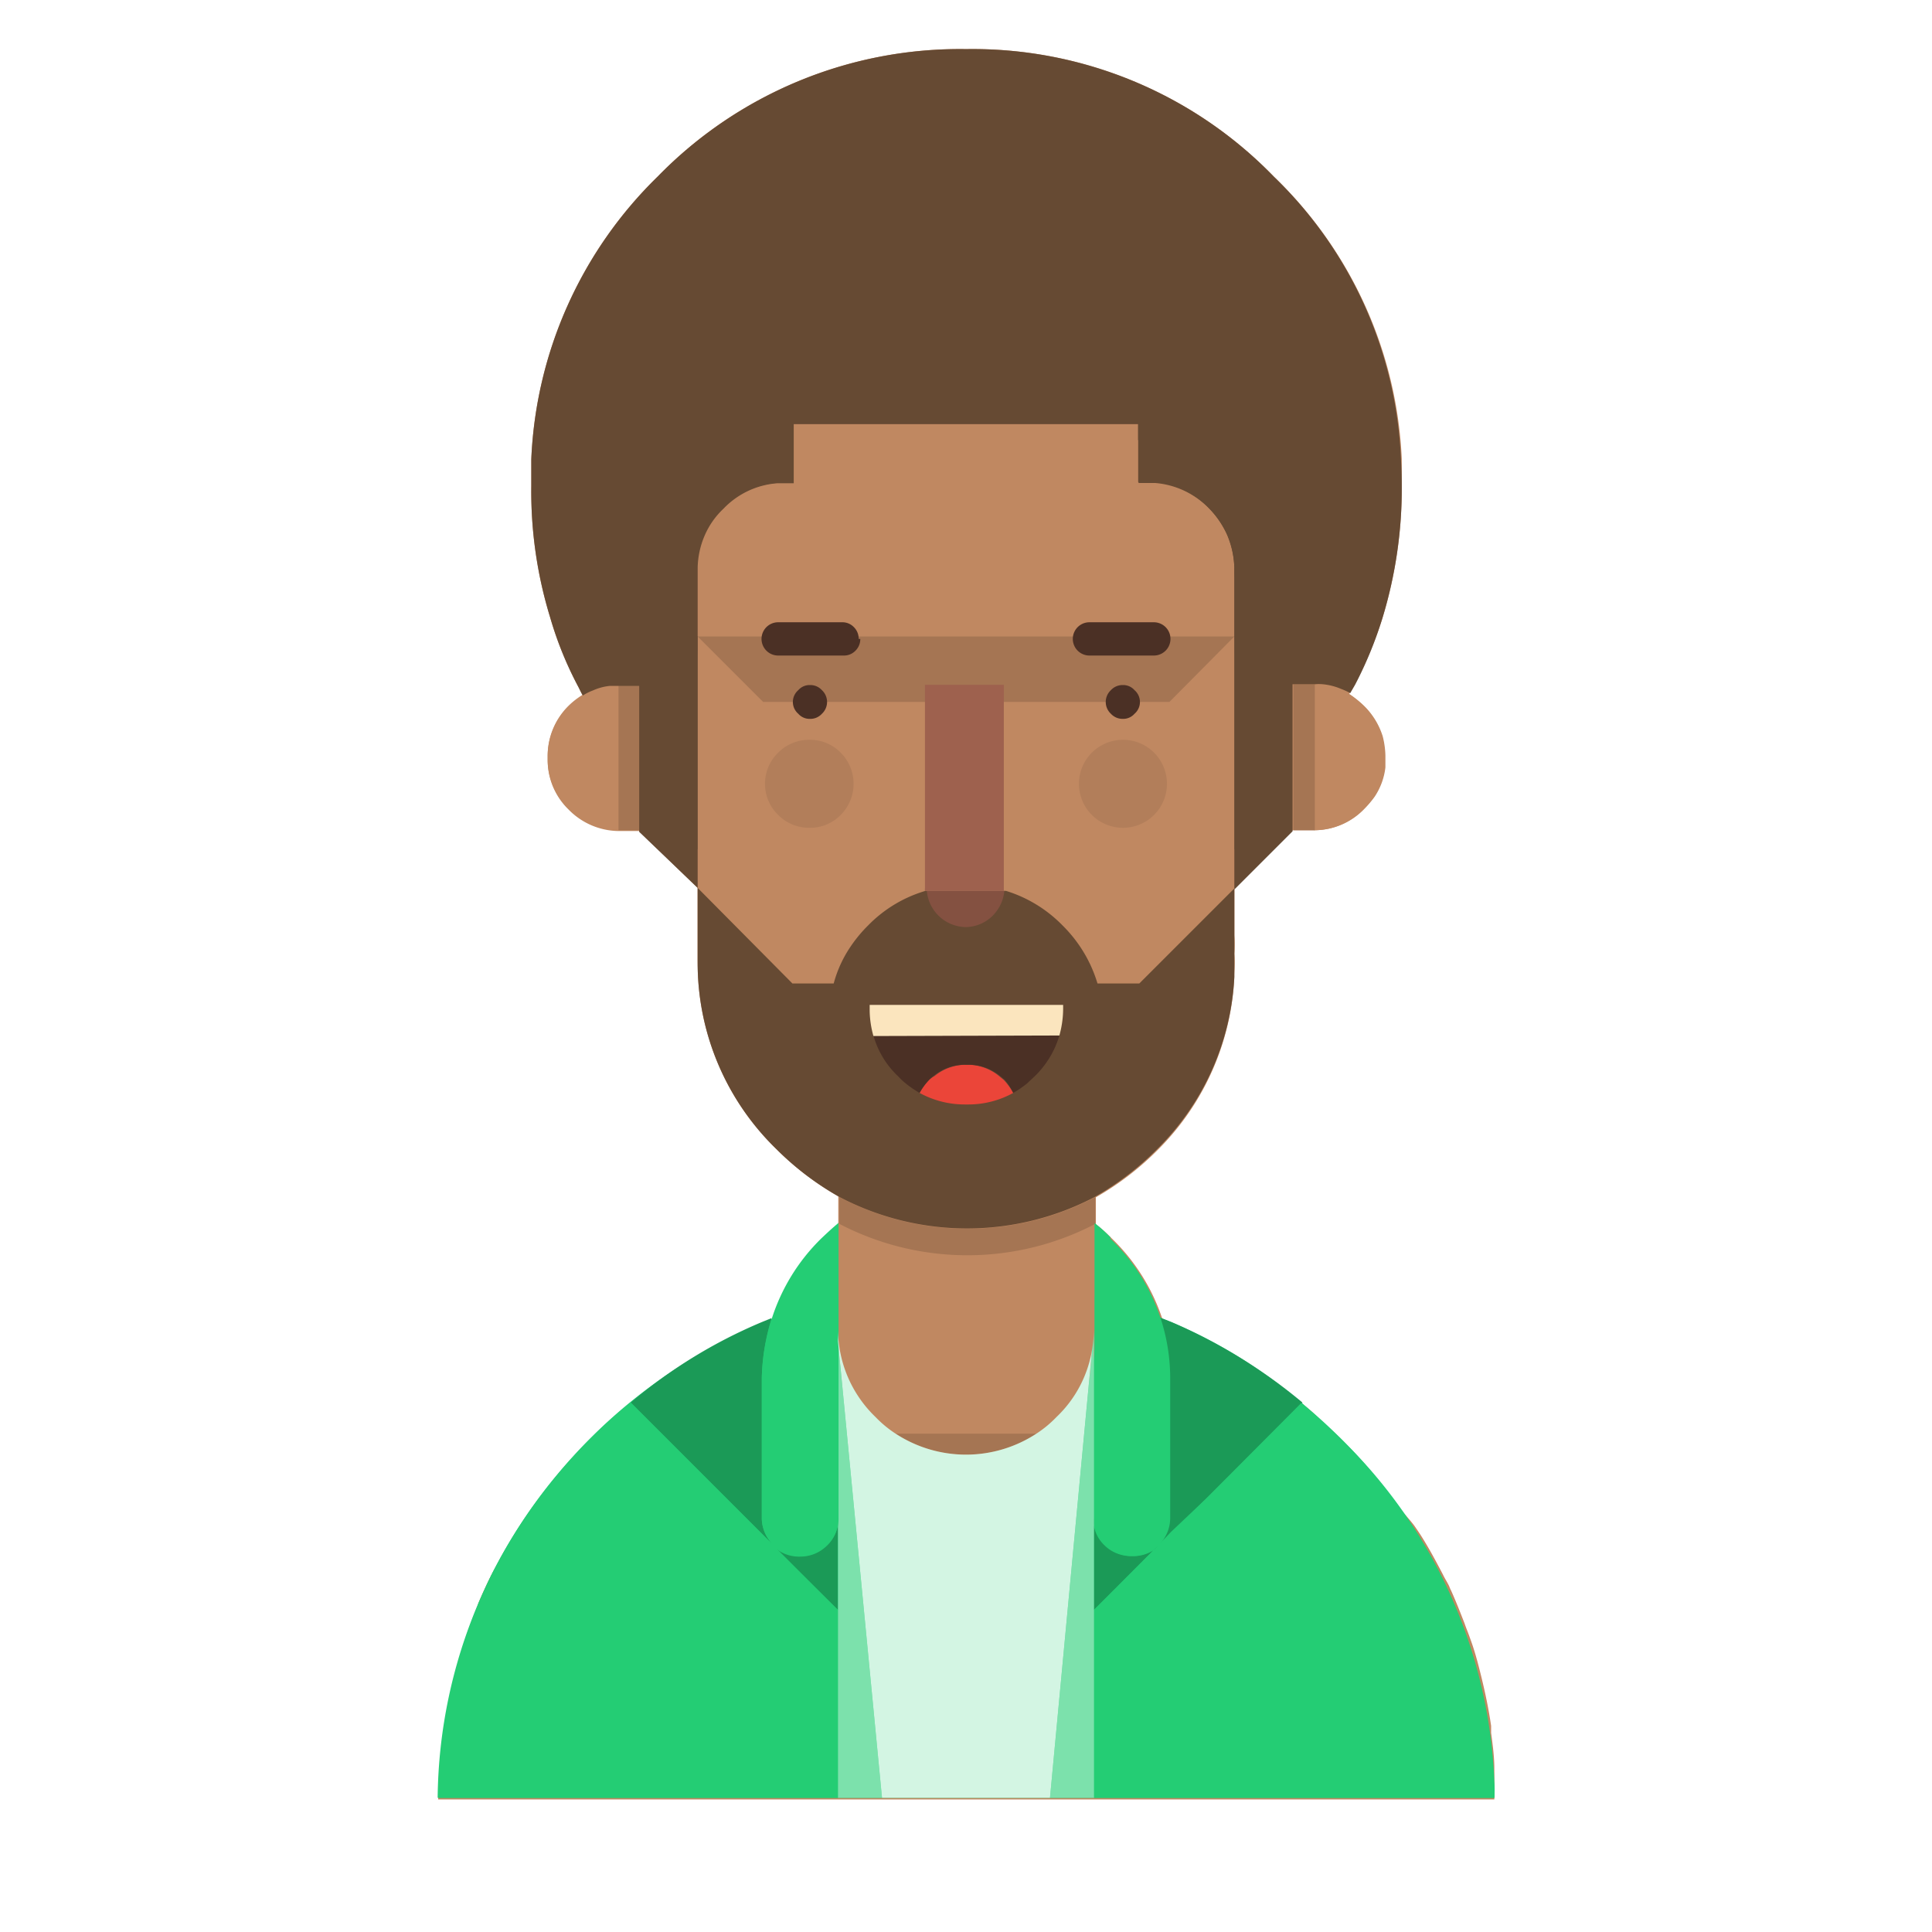 <svg xmlns="http://www.w3.org/2000/svg" viewBox="0 0 72 72"><path d="M55.69,66.88a4.88,4.88,0,0,0,0-.49c0-.16,0-.31,0-.47,0-.45-.06-.89-.12-1.34,0-.09,0-.17,0-.26-.09-.62-.22-1.24-.37-1.85s-.26-1-.42-1.43c-.06-.18-.14-.36-.2-.54-.16-.41-.32-.82-.5-1.22a1.11,1.11,0,0,1-.07-.16c-.07-.15-.16-.28-.23-.43-.2-.38-.4-.76-.62-1.13s-.28-.45-.43-.67S52.2,56.28,52,56s-.38-.52-.59-.76-.39-.47-.59-.7-.48-.54-.74-.79l-.15-.17c-.16-.16-.34-.31-.51-.46s-.39-.39-.6-.57-.18-.14-.26-.22l0,0-.09-.07c-.52-.43-1-.84-1.61-1.22v0l-.22-.13c-.3-.2-.61-.39-.92-.57l-.46-.25c-.36-.2-.73-.38-1.1-.55l-.24-.11-.24-.12-.36-.15a7.41,7.41,0,0,0-1.88-3,5.85,5.85,0,0,0-.6-.54v-1a10.79,10.79,0,0,0,2.32-1.78A9.72,9.72,0,0,0,46,36.41v-.23a5.14,5.14,0,0,0,0-.64,5.89,5.89,0,0,0,0-.68V33.11l2.17-2.17H49a2.58,2.58,0,0,0,1.85-.8,3.79,3.79,0,0,0,.38-.45,2.48,2.48,0,0,0,.4-1.09l0-.45a3.2,3.2,0,0,0-.1-.71,2.74,2.74,0,0,0-.7-1.14,3.79,3.79,0,0,0-.55-.44l.18-.31A14.61,14.61,0,0,0,51.53,23a16.58,16.58,0,0,0,.71-4.9c0-.32,0-.65,0-1A15.54,15.54,0,0,0,47.47,6.58,15.63,15.63,0,0,0,36,1.83,15.72,15.72,0,0,0,24.51,6.58,15.64,15.64,0,0,0,19.8,17.11c0,.31,0,.64,0,1A16,16,0,0,0,20.5,23a13.47,13.47,0,0,0,1.06,2.61c.05.1.1.21.16.31a2.9,2.9,0,0,0-.53.41,2.61,2.61,0,0,0-.78,1.88v.11a2.56,2.56,0,0,0,.78,1.85,2.64,2.64,0,0,0,1.86.8h.77L26,33.09V36a9.66,9.66,0,0,0,2.93,6.82,10.82,10.82,0,0,0,2.34,1.78v1c-.24.2-.44.39-.62.56a7.28,7.28,0,0,0-1.85,3l-.37.15a17.06,17.06,0,0,0-2,1l-.16.08-.7.42-.77.52-.15.1a20.3,20.3,0,0,0-6,6.64c0,.05-.05.09-.07.14s-.18.31-.26.47c-.18.35-.34.71-.5,1.08l0,.07q-.3.72-.54,1.47c0,.1-.07.19-.1.29-.15.49-.28,1-.39,1.49,0,.13-.06.26-.08.39-.11.53-.19,1.06-.26,1.59,0,.07,0,.14,0,.21-.06.59-.11,1.19-.12,1.79H55.69Z" fill="#c08861"/><path d="M28.37,10.54l-.23.25a10.33,10.33,0,0,0-2.93,7.07V31.65H26V24.38l.14-3.16a3.34,3.34,0,0,1,1.14-1.95,3.82,3.82,0,0,1,2.28-.62h.1V17.11l12.73,0v1.55a4.89,4.89,0,0,1,2.58.9,2.42,2.42,0,0,1,1,1.63L46,24.38v7.27h.76v-14a10.4,10.4,0,0,0-3.15-7.06l-.32-.31A11.64,11.64,0,0,0,41.72,9a10.4,10.4,0,0,0-5.48-1.61H36a10.41,10.41,0,0,0-7.64,3.16" fill="#664a33"/><path d="M46,33h0V21.52a3.29,3.29,0,0,0-.27-1.19,3.33,3.33,0,0,0-2.7-1.85h-.62V16.4H29.55v2.08h-.62a3.21,3.21,0,0,0-2,.9,3,3,0,0,0-.69,1A2.77,2.77,0,0,0,26,21.53V32.8h0v3a9,9,0,0,0,2.93,6.52A9.51,9.51,0,0,0,31.24,44h0v.87h0v3.79a4.3,4.3,0,0,0,1.39,3.1,5.52,5.52,0,0,0,.75.59,5,5,0,0,0,5.25,0,4.52,4.52,0,0,0,.75-.59,4.27,4.27,0,0,0,1.33-2.42,5.05,5.05,0,0,0,.06-.68V44a10.86,10.86,0,0,0,2.33-1.71A9,9,0,0,0,46,36.21a5.7,5.7,0,0,0,0-.67,5.89,5.89,0,0,0,0-.68Z" fill="#c08861"/><path d="M55.68,66.81a18.79,18.79,0,0,0-1.79-7.69,20.24,20.24,0,0,0-5.09-6.59,21.5,21.5,0,0,0-2-1.55v0a18.22,18.22,0,0,0-6-2.64v1.76a4.69,4.69,0,0,1-1.7,3.56A4.79,4.79,0,0,1,32,52.62a5.05,5.05,0,0,1-.75-2.86v-1.4A19.91,19.91,0,0,0,18.35,58.62a19.32,19.32,0,0,0-2,8.38H55.69a1.21,1.21,0,0,0,0-.19C55.68,66.69,55.69,66.87,55.68,66.81Z" fill="#24cd74"/><path d="M46,23.72l-2.45,2.44H28.4L26,23.72v9.37l3.57,3.56h1.59a4.5,4.5,0,0,1,.64-1.39,5.17,5.17,0,0,1,.65-.78,4.92,4.92,0,0,1,2.13-1.28A1.48,1.48,0,0,0,36,34.55h0a1.45,1.45,0,0,0,1-.43,1.52,1.52,0,0,0,.43-.92,5,5,0,0,1,2.1,1.28,5.17,5.17,0,0,1,.65.78,5.07,5.07,0,0,1,.66,1.39h1.59L46,33.11V23.72M31.72,15.8H29.54V18h-.62a3.09,3.09,0,0,0-2,.95,3,3,0,0,0-.7,1,3.18,3.18,0,0,0-.26,1.2v2.56H46V21.15a3.36,3.36,0,0,0-.28-1.24,3.45,3.45,0,0,0-.69-1,3.15,3.15,0,0,0-2-.94h-.62V15.8H31.72m-10,10.09a2.9,2.9,0,0,0-.53.41,2.61,2.61,0,0,0-.78,1.88v.11a2.56,2.56,0,0,0,.78,1.85,2.64,2.64,0,0,0,1.86.8V25.5l-.31,0a2,2,0,0,0-.64.17,1.93,1.93,0,0,0-.38.19m19,24.39a5.51,5.51,0,0,0,.07-.71v-4a10.31,10.31,0,0,1-9.54,0v4a4.55,4.55,0,0,0,1.4,3.24,4.25,4.25,0,0,0,.75.62h5.24a4.25,4.25,0,0,0,.75-.62,4.44,4.44,0,0,0,1.33-2.53m8.56-24.75a1.53,1.53,0,0,0-.3,0v5.44h0a2.58,2.58,0,0,0,1.85-.8,3.79,3.79,0,0,0,.38-.45,2.48,2.48,0,0,0,.4-1.09l0-.45a3.2,3.2,0,0,0-.1-.71,2.74,2.74,0,0,0-.7-1.14,3.79,3.79,0,0,0-.55-.44,2.72,2.72,0,0,0-.35-.16A2.28,2.28,0,0,0,49.26,25.53Z" fill="#c08861"/><path d="M43.58,26.16,46,23.72H26l2.44,2.44H43.58M33.38,53.43a4.79,4.79,0,0,0,5.24,0H33.38M23.82,25.5h-.77v5.44h.77V25.5m17,20.11v-1a10.23,10.23,0,0,1-9.54,0v1a10.31,10.31,0,0,0,9.54,0M49,25.5H48.2v5.44H49Z" fill="#a57553"/><path d="M31.23,56.6a1.32,1.32,0,0,1-.41,1,1.4,1.4,0,0,1-1,.41,1.38,1.38,0,0,1-1-.38L31.23,60V56.6m-2.47-7.48-.37.15a18.7,18.7,0,0,0-4.88,3l5.27,5.27a1.41,1.41,0,0,1-.39-.93V51.34a7.94,7.94,0,0,1,.37-2.22m12,7.48V60l2.39-2.39a1.38,1.38,0,0,1-1,.38,1.4,1.4,0,0,1-1-.41,1.36,1.36,0,0,1-.41-1m2.48-7.48a7.48,7.48,0,0,1,.36,2.22V56.6a1.41,1.41,0,0,1-.36.92l.22-.22.2-.21L45,55.8l3.54-3.53a19.79,19.79,0,0,0-4.88-3Z" fill="#1b9a57"/><path d="M23.51,52.26c-.49.4-1,.84-1.44,1.3A19,19,0,0,0,16.31,67H31.23V60l-2.39-2.39-.06-.06-5.27-5.27m26.4,1.3c-.45-.45-.93-.88-1.42-1.29L45,55.8l-1.28,1.29-.2.21-.22.22L40.77,60v7H55.69a4.4,4.4,0,0,0,0-.61A18.84,18.84,0,0,0,49.91,53.56Z" fill="#24cd74"/><path d="M31.23,50V67h1.64L31.23,50m9.54-.42a5.51,5.51,0,0,1-.07.71L39.13,67h1.64V49.57Z" fill="#7ce1ac"/><path d="M31.23,45.59c-.24.2-.44.39-.62.56a7.28,7.28,0,0,0-1.85,3,7.94,7.94,0,0,0-.37,2.22V56.6a1.41,1.41,0,0,0,.39.93l.06.06a1.38,1.38,0,0,0,1,.38,1.4,1.4,0,0,0,1-.41,1.32,1.32,0,0,0,.41-1v-11m10.14.56a4.87,4.87,0,0,0-.6-.54v11a1.36,1.36,0,0,0,.41,1,1.4,1.4,0,0,0,1,.41,1.38,1.38,0,0,0,1-.38L40.77,60v0l2.48-2.49a1.41,1.41,0,0,0,.36-.92V51.34a7.2,7.2,0,0,0-2.24-5.19Z" fill="#24cd74"/><path d="M39.37,52.81a4.25,4.25,0,0,1-.75.62,4.79,4.79,0,0,1-5.24,0,4.25,4.25,0,0,1-.75-.62,4.55,4.55,0,0,1-1.4-3.24V50l1.64,17h6.26L40.7,50.28A4.44,4.44,0,0,1,39.37,52.81Z" fill="#d3f5e3"/><path d="M29.75,26.6a.56.56,0,0,0,.44.19.58.58,0,0,0,.44-.19.6.6,0,0,0,0-.88.58.58,0,0,0-.44-.19.56.56,0,0,0-.44.19.58.58,0,0,0,0,.88M32,23.81a.6.6,0,0,0-.18-.44.59.59,0,0,0-.44-.18H29a.62.62,0,1,0,0,1.24h2.44a.59.59,0,0,0,.44-.18.6.6,0,0,0,.18-.44m9.78,1.72a.59.59,0,0,0-.44.19.6.6,0,0,0,0,.88.59.59,0,0,0,.44.19.56.56,0,0,0,.44-.19.58.58,0,0,0,0-.88.56.56,0,0,0-.44-.19M40.6,23.19a.62.62,0,1,0,0,1.24H43a.62.62,0,1,0,0-1.24Z" fill="#4b3025"/><path d="M28.51,29.21A1.6,1.6,0,0,0,29,30.37a1.62,1.62,0,0,0,1.17.48,1.59,1.59,0,0,0,1.16-.48,1.64,1.64,0,0,0,0-2.32,1.59,1.59,0,0,0-1.16-.48,1.62,1.62,0,0,0-1.17.48A1.6,1.6,0,0,0,28.51,29.21Z" fill="#b27e5a"/><path d="M40.69,28.05a1.64,1.64,0,0,0,0,2.32,1.64,1.64,0,1,0,0-2.32Z" fill="#b27e5a"/><path d="M40.9,36.65a5.07,5.07,0,0,0-.66-1.39,5.17,5.17,0,0,0-.65-.78,5,5,0,0,0-2.1-1.28h-3a4.92,4.92,0,0,0-2.13,1.28,5.17,5.17,0,0,0-.65.78,4.5,4.5,0,0,0-.64,1.39H29.53L26,33.09V36a9.66,9.66,0,0,0,2.93,6.82,10.82,10.82,0,0,0,2.34,1.78,10.23,10.23,0,0,0,9.54,0,10.71,10.71,0,0,0,2.32-1.78A9.72,9.72,0,0,0,46,36.41c0-.24,0-.47,0-.7s0-.48,0-.71V33.11l-3.54,3.54Z" fill="#664a33"/><path d="M52.21,17.11A15.54,15.54,0,0,0,47.47,6.58,15.63,15.63,0,0,0,36,1.83,15.72,15.72,0,0,0,24.51,6.58,15.64,15.64,0,0,0,19.8,17.11c0,.31,0,.64,0,1A16,16,0,0,0,20.5,23a13.47,13.47,0,0,0,1.06,2.61c.05.1.1.21.16.31a1.93,1.93,0,0,1,.38-.19,2,2,0,0,1,.64-.17l.31,0h.77v5.44L26,33.09V21.16a3.18,3.18,0,0,1,.26-1.2,3,3,0,0,1,.7-1,3.09,3.09,0,0,1,2-.95h.62V15.8H42.43V18h.62a3.15,3.15,0,0,1,2,.94,3.45,3.45,0,0,1,.69,1A3.36,3.36,0,0,1,46,21.15v12l2.17-2.17V25.5H49a1.53,1.53,0,0,1,.3,0,2.28,2.28,0,0,1,.67.17,2.72,2.72,0,0,1,.35.16l.18-.31A14.61,14.61,0,0,0,51.53,23a16.58,16.58,0,0,0,.71-4.9C52.24,17.75,52.23,17.42,52.21,17.11Z" fill="#664a33"/><path d="M34.54,33.2A1.48,1.48,0,0,0,36,34.55h0a1.45,1.45,0,0,0,1-.43,1.52,1.52,0,0,0,.43-.92h-3Z" fill="#845141"/><path d="M37.47,25.52h-3V33.1a.36.36,0,0,0,0,.1h2.94V25.52Z" fill="#9e614e"/><path d="M34.63,40.24a2.28,2.28,0,0,0-.36.49,3.49,3.49,0,0,0,1.68.43h.15a3.45,3.45,0,0,0,1.66-.43,2.28,2.28,0,0,0-.36-.49l-.17-.14a1.85,1.85,0,0,0-1.18-.42H36a1.84,1.84,0,0,0-1.17.42A1.07,1.07,0,0,0,34.63,40.24Z" fill="#eb4539"/><path d="M37.76,40.73a4,4,0,0,0,.5-.34l.3-.28a3.49,3.49,0,0,0,.92-1.52H32.55a3.31,3.31,0,0,0,.92,1.52,2.68,2.68,0,0,0,.3.28,4,4,0,0,0,.5.34,2.28,2.28,0,0,1,.36-.49,1.07,1.07,0,0,1,.16-.14A1.84,1.84,0,0,1,36,39.68h.09a1.85,1.85,0,0,1,1.18.42l.17.14A2.28,2.28,0,0,1,37.76,40.73Z" fill="#4b3025"/><path d="M39.48,38.59a3.75,3.75,0,0,0,.14-1v-.14H32.41v.22a3.68,3.68,0,0,0,.14.94Z" fill="#fbe5be"/></svg>